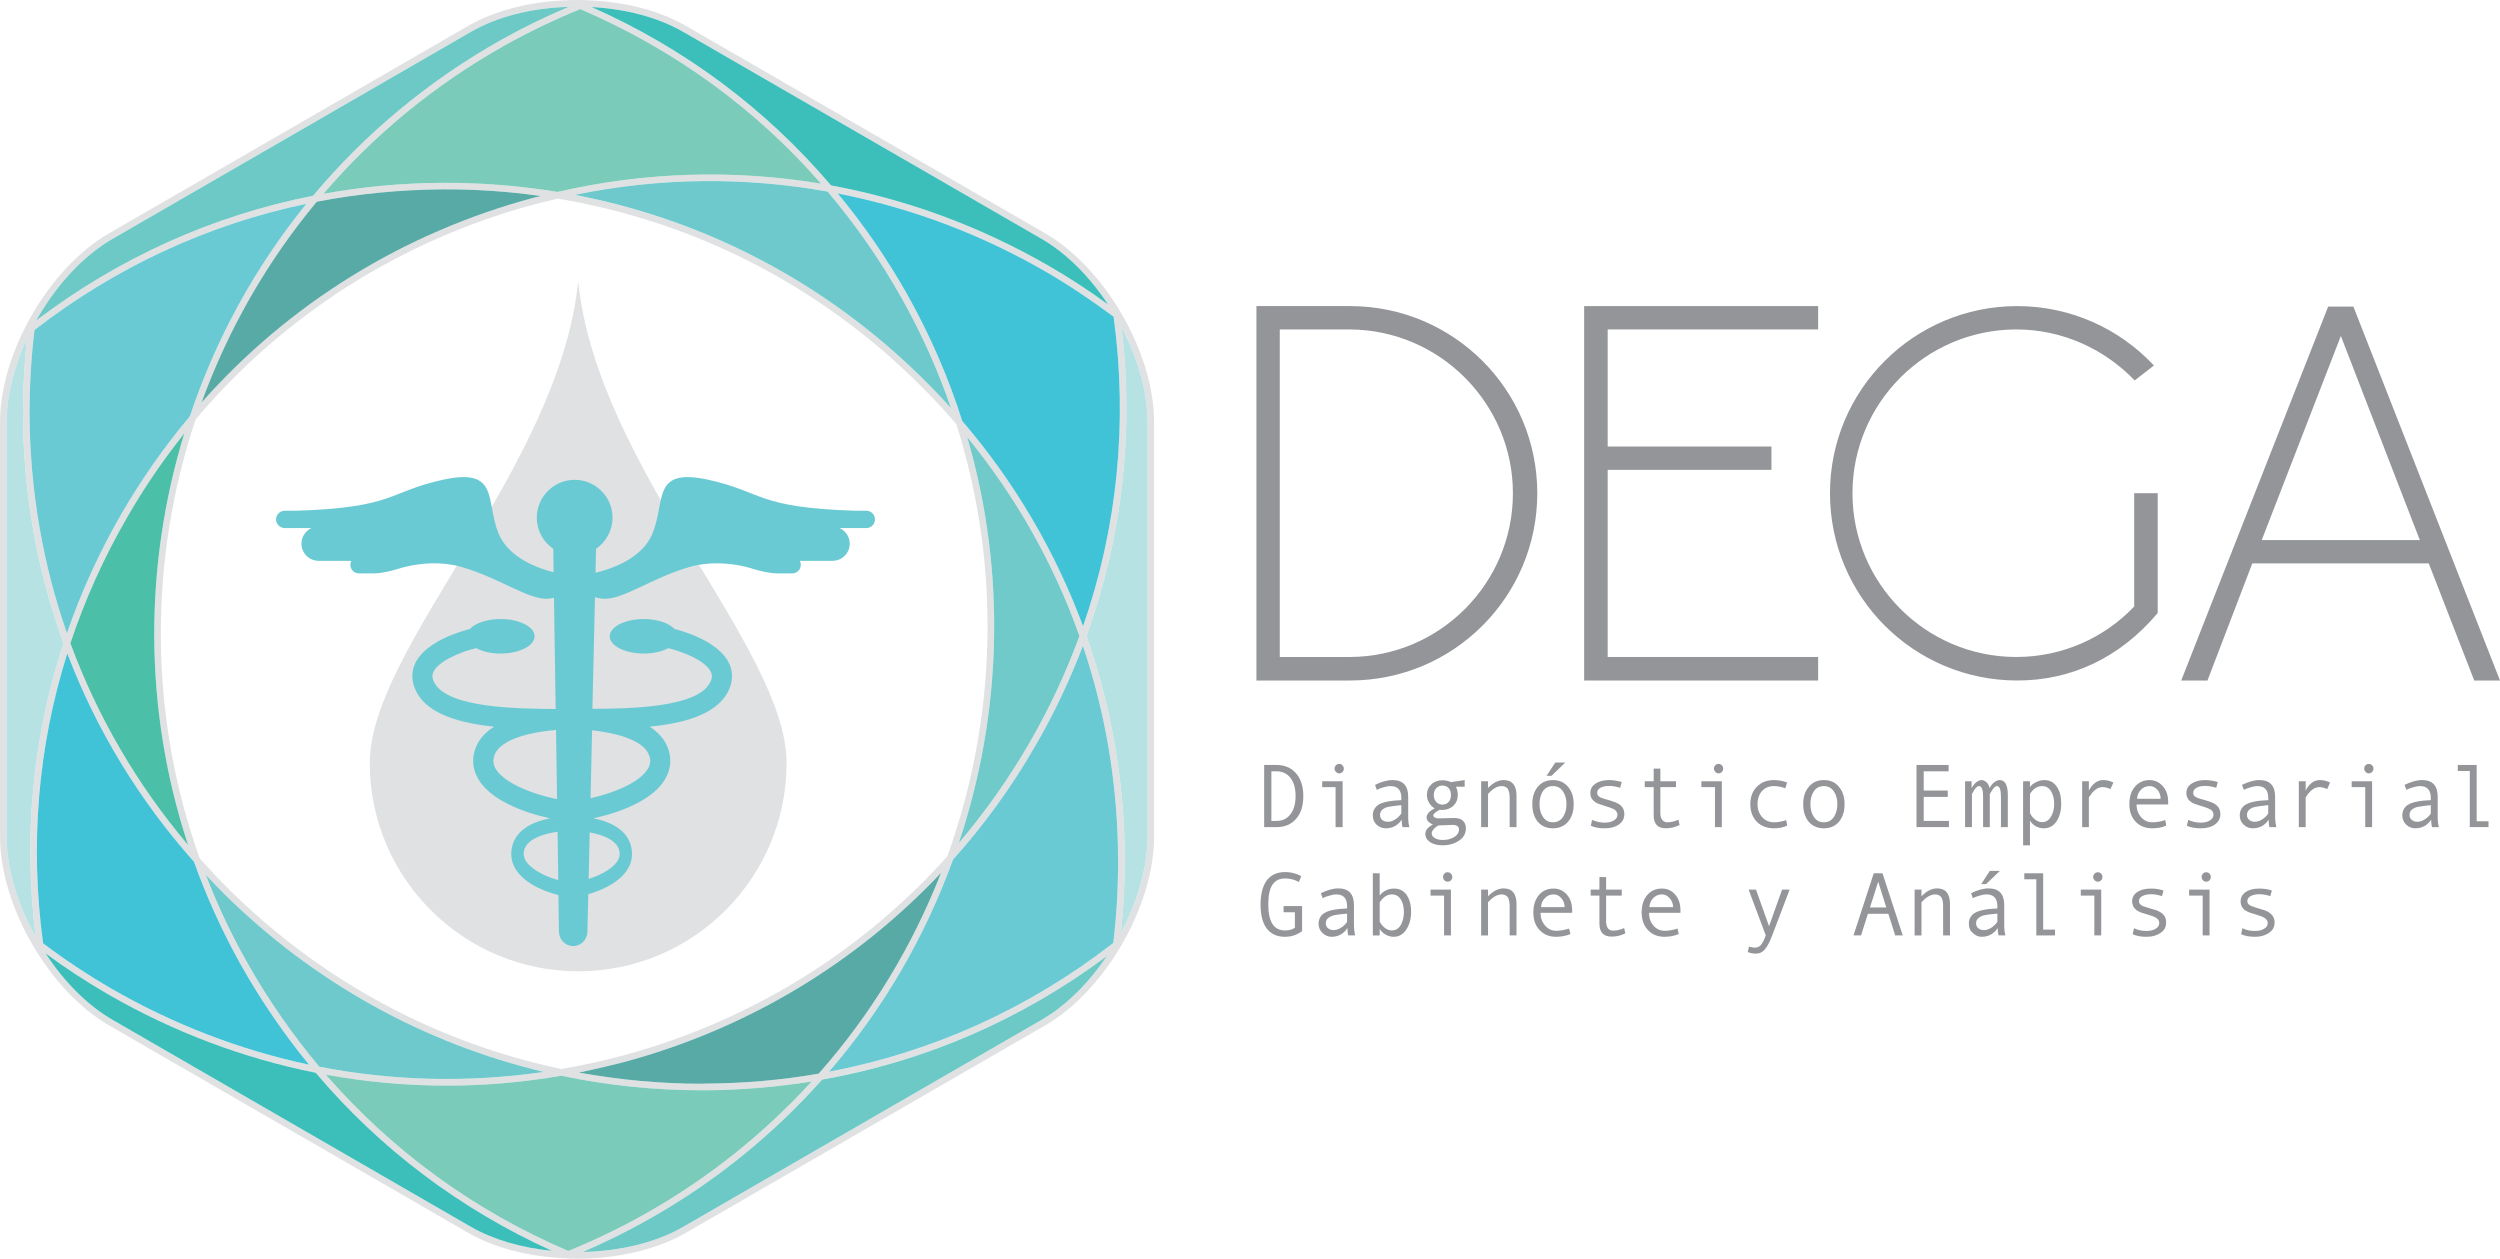 <?xml version="1.0" encoding="UTF-8"?>
<!DOCTYPE svg PUBLIC "-//W3C//DTD SVG 1.1//EN" "http://www.w3.org/Graphics/SVG/1.1/DTD/svg11.dtd">
<!-- Creator: CorelDRAW X7 -->
<svg xmlns="http://www.w3.org/2000/svg" xml:space="preserve" width="147.145mm" height="74.084mm" version="1.1" style="shape-rendering:geometricPrecision; text-rendering:geometricPrecision; image-rendering:optimizeQuality; fill-rule:evenodd; clip-rule:evenodd"
viewBox="0 0 14563 7332"
 xmlns:xlink="http://www.w3.org/1999/xlink">
 <defs>
  <style type="text/css">
   <![CDATA[
    .fil4 {fill:#3CBFBA}
    .fil8 {fill:#41C3D7}
    .fil9 {fill:#4CBFA8}
    .fil6 {fill:#58AAA6}
    .fil5 {fill:#6ACAD3}
    .fil2 {fill:#6DC9C6}
    .fil7 {fill:#6DC9CB}
    .fil10 {fill:#70CAC9}
    .fil3 {fill:#7BCBBA}
    .fil0 {fill:#939598}
    .fil11 {fill:#B7E2E4}
    .fil1 {fill:#E0E1E2}
   ]]>
  </style>
 </defs>
 <g id="Capa_x0020_1">
  <g id="Layer_3">
   <g>
    <g>
     <g>
      <path class="fil0" d="M7319 1783l545 0c603,0 1091,488 1091,1090 0,603 -488,1091 -1091,1091l-545 0 0 -2181zm545 136l-409 0 0 1908 409 0c523,-2 949,-428 949,-954 0,-523 -426,-951 -949,-954z"/>
     </g>
    </g>
    <g>
     <g>
      <polygon class="fil0" points="9228,1783 10591,1783 10591,1919 9365,1919 9365,2601 10319,2601 10319,2737 9365,2737 9365,3827 10591,3827 10591,3964 9228,3964 "/>
     </g>
    </g>
    <g>
     <g>
      <path class="fil0" d="M11745 3827c268,0 513,-111 687,-294l0 -660 137 0 0 698c-221,262 -505,393 -818,393 -603,0 -1091,-488 -1091,-1091 0,-602 488,-1090 1091,-1090 313,0 597,133 796,346l-112 87c-175,-182 -420,-297 -689,-297 -527,0 -955,428 -955,954 0,526 428,954 954,954z"/>
     </g>
    </g>
    <g>
     <g>
      <path class="fil0" d="M13709 1786l854 2178 -150 0 -265 -682 -1028 0 -261 682 -153 0 856 -2178 147 0zm-534 1360l921 0 -460 -1189 -461 1189z"/>
     </g>
    </g>
   </g>
   <g>
    <path class="fil0" d="M7364 4456l71 0c48,0 86,16 114,48 29,33 43,77 43,133 0,58 -14,102 -43,134 -29,32 -66,47 -112,47l-73 0 0 -362zm42 326l30 0c34,0 62,-13 81,-39 20,-25 30,-61 30,-106 0,-45 -10,-80 -30,-106 -20,-25 -47,-38 -81,-38l-30 0 0 289z"/>
    <path class="fil0" d="M7821 4818l-41 0 0 -233 -78 0 0 -34 119 0 0 267zm-20 -368c8,0 14,2 19,8 5,5 8,12 8,19 0,8 -2,15 -8,20 -5,5 -11,8 -19,8 -7,0 -13,-3 -19,-9 -5,-5 -8,-12 -8,-19 0,-7 3,-14 8,-19 6,-6 12,-8 19,-8z"/>
    <path class="fil0" d="M8210 4818l-40 0c-3,-10 -5,-25 -5,-43 -23,34 -54,50 -93,50 -20,0 -37,-7 -53,-21 -15,-14 -22,-32 -22,-54 0,-14 2,-25 8,-35 5,-10 13,-19 23,-26 10,-7 23,-12 38,-16 14,-4 32,-7 52,-9l45 -3 0 -13c0,-46 -21,-69 -64,-69 -10,0 -23,2 -39,7 -15,4 -29,9 -40,15l-10 -29c36,-18 70,-28 102,-28 61,0 91,33 91,97l0 115c0,24 2,44 7,62zm-47 -79l0 -49c-36,4 -61,7 -75,10 -13,2 -24,8 -34,15 -10,8 -15,19 -15,32 0,12 4,21 12,29 9,7 20,11 33,11 14,0 28,-4 42,-13 14,-8 26,-20 37,-35z"/>
    <path class="fil0" d="M8387 4717c-25,13 -38,23 -38,33 0,4 3,9 9,12 5,4 13,5 23,5l90 -2c22,0 38,5 50,15 12,11 18,26 18,45 0,30 -13,54 -40,72 -27,18 -59,27 -95,27 -30,0 -54,-6 -73,-18 -19,-13 -28,-29 -28,-49 0,-21 15,-39 44,-54 -25,-11 -37,-25 -37,-41 0,-19 16,-37 47,-53 -14,-9 -25,-20 -33,-34 -8,-14 -12,-28 -12,-44 0,-25 9,-46 26,-62 17,-16 39,-24 64,-24 19,0 35,4 50,11l80 -12 0 39 -51 0c7,14 11,30 11,48 0,24 -8,45 -25,62 -17,16 -39,25 -65,25 -5,0 -10,0 -15,-1zm17 176c26,0 49,-6 67,-17 19,-12 28,-27 28,-44 0,-18 -13,-27 -39,-27 -9,0 -24,1 -46,2 -13,0 -24,1 -32,1 -3,0 -9,3 -17,9 -8,6 -14,13 -18,19 -5,6 -7,12 -7,19 0,11 6,20 18,27 11,7 27,11 46,11zm-2 -206c15,0 27,-5 36,-15 10,-11 14,-24 14,-40 0,-18 -4,-31 -13,-41 -9,-10 -21,-15 -37,-15 -14,0 -26,5 -36,16 -9,10 -14,23 -14,40 0,16 5,29 14,39 10,11 22,16 36,16z"/>
    <path class="fil0" d="M8834 4818l-40 0 0 -171c0,-24 -4,-41 -11,-52 -8,-11 -20,-16 -36,-16 -25,0 -51,15 -79,46l0 193 -40 0 0 -267 40 0 0 39c29,-30 59,-46 91,-46 50,0 75,31 75,91l0 183z"/>
    <path class="fil0" d="M9046 4544c37,0 66,13 88,39 22,26 33,59 33,101 0,43 -11,77 -33,103 -22,25 -51,38 -88,38 -37,0 -66,-13 -88,-38 -21,-26 -32,-60 -32,-103 0,-42 11,-76 32,-101 22,-26 51,-39 88,-39zm0 246c24,0 44,-10 58,-30 14,-21 21,-46 21,-75 0,-31 -7,-56 -21,-76 -14,-20 -33,-30 -58,-30 -25,0 -44,10 -58,29 -13,20 -20,45 -20,77 0,30 7,55 21,75 14,20 33,30 57,30zm72 -348l-80 77 -29 0 51 -77 58 0z"/>
    <path class="fil0" d="M9438 4589c-23,-7 -44,-11 -64,-11 -22,0 -39,4 -51,11 -13,7 -19,17 -19,29 0,8 2,14 8,20 6,6 18,11 35,16l38 11c18,5 32,11 44,18 11,7 19,15 25,25 5,10 8,22 8,35 0,25 -11,45 -32,60 -22,15 -49,22 -82,22 -33,0 -60,-5 -81,-15l7 -34c23,10 47,16 73,16 22,0 40,-4 54,-13 14,-8 21,-19 21,-33 0,-9 -4,-17 -11,-25 -6,-7 -23,-14 -49,-22 -20,-7 -36,-11 -45,-15 -10,-3 -19,-7 -27,-14 -9,-6 -15,-13 -20,-22 -4,-8 -6,-18 -6,-28 0,-24 10,-42 30,-55 20,-14 47,-21 81,-21 21,0 45,4 72,11l-9 34z"/>
    <path class="fil0" d="M9784 4806c-27,13 -54,19 -80,19 -47,0 -71,-25 -71,-76l0 -164 -52 0 0 -34 52 0 0 -74 39 0 0 74 91 0 0 34 -91 0 0 153c0,17 4,29 11,38 7,9 17,14 29,14 22,0 43,-5 65,-15l7 31z"/>
    <path class="fil0" d="M10030 4818l-40 0 0 -233 -79 0 0 -34 119 0 0 267zm-19 -368c7,0 14,2 19,8 5,5 8,12 8,19 0,8 -3,15 -8,20 -5,5 -12,8 -19,8 -8,0 -14,-3 -19,-9 -5,-5 -8,-12 -8,-19 0,-7 3,-14 8,-19 5,-6 11,-8 19,-8z"/>
    <path class="fil0" d="M10411 4809c-23,11 -48,16 -76,16 -42,0 -76,-13 -101,-38 -25,-26 -38,-60 -38,-102 0,-43 13,-77 38,-102 25,-26 59,-39 100,-39 26,0 52,5 76,14l-10 34c-24,-9 -46,-13 -66,-13 -29,0 -53,10 -70,29 -17,19 -26,44 -26,77 0,30 9,55 27,75 18,20 41,30 70,30 22,0 46,-4 70,-13l6 32z"/>
    <path class="fil0" d="M10624 4544c37,0 67,13 88,39 22,26 33,59 33,101 0,43 -11,77 -33,103 -21,25 -51,38 -88,38 -36,0 -66,-13 -88,-38 -21,-26 -32,-60 -32,-103 0,-42 11,-76 33,-101 21,-26 51,-39 87,-39zm0 246c25,0 44,-10 58,-30 14,-21 21,-46 21,-75 0,-31 -7,-56 -21,-76 -14,-20 -33,-30 -58,-30 -24,0 -44,10 -57,29 -14,20 -21,45 -21,77 0,30 7,55 21,75 14,20 33,30 57,30z"/>
    <polygon class="fil0" points="11353,4818 11164,4818 11164,4456 11351,4456 11351,4493 11206,4493 11206,4605 11346,4605 11346,4642 11206,4642 11206,4782 11353,4782 11353,4818 "/>
    <path class="fil0" d="M11696 4818l-40 0 0 -175c0,-43 -8,-64 -23,-64 -9,0 -17,7 -27,22 -10,15 -15,23 -15,24l0 193 -39 0 0 -175c0,-43 -8,-64 -24,-64 -8,0 -17,7 -27,22 -9,15 -14,23 -14,24l0 193 -40 0 0 -267 38 0 0 40c8,-14 17,-26 27,-34 10,-8 21,-13 31,-13 11,0 20,5 29,13 9,8 15,20 18,34 7,-14 16,-26 27,-34 10,-8 20,-13 31,-13 32,0 48,29 48,87l0 187 0 0z"/>
    <path class="fil0" d="M11825 4585c8,-12 21,-22 36,-29 15,-8 31,-12 48,-12 31,0 55,13 72,38 18,26 26,59 26,100 0,41 -9,75 -27,102 -19,28 -43,41 -75,41 -16,0 -32,-4 -46,-12 -15,-9 -26,-19 -34,-33l0 144 -40 0 0 -373 40 0 0 34 0 0zm0 40l0 111c7,15 17,28 30,38 13,10 26,15 40,15 22,0 39,-10 51,-30 13,-20 20,-45 20,-75 0,-31 -6,-56 -19,-76 -12,-19 -29,-29 -50,-29 -29,0 -53,15 -72,46z"/>
    <path class="fil0" d="M12311 4558l-17 38c-17,-7 -32,-11 -45,-11 -12,0 -24,3 -35,10 -11,7 -22,17 -31,29 -10,13 -15,20 -15,21l0 173 -39 0 0 -267 39 0 0 54c22,-41 50,-61 84,-61 20,0 39,5 59,14z"/>
    <path class="fil0" d="M12630 4686l-184 0c0,30 9,55 27,75 17,19 39,29 64,29 24,0 50,-4 76,-13l6 32c-23,11 -51,16 -82,16 -40,0 -72,-13 -96,-38 -25,-26 -37,-60 -37,-103 0,-43 11,-77 33,-102 22,-25 50,-38 85,-38 30,0 56,12 77,36 21,23 31,54 31,93l0 13 0 0zm-44 -33c0,-21 -6,-38 -19,-53 -13,-14 -28,-21 -44,-21 -21,0 -38,7 -51,21 -14,13 -22,31 -23,53l137 0z"/>
    <path class="fil0" d="M12910 4589c-23,-7 -44,-11 -64,-11 -22,0 -39,4 -51,11 -13,7 -19,17 -19,29 0,8 2,14 8,20 6,6 18,11 35,16l39 11c17,5 32,11 43,18 11,7 19,15 25,25 5,10 8,22 8,35 0,25 -11,45 -32,60 -21,15 -49,22 -82,22 -33,0 -60,-5 -81,-15l8 -34c22,10 46,16 72,16 22,0 40,-4 54,-13 14,-8 21,-19 21,-33 0,-9 -4,-17 -10,-25 -7,-7 -24,-14 -49,-22 -21,-7 -36,-11 -46,-15 -10,-3 -19,-7 -27,-14 -9,-6 -15,-13 -19,-22 -5,-8 -7,-18 -7,-28 0,-24 10,-42 30,-55 21,-14 47,-21 81,-21 21,0 45,4 72,11l-9 34z"/>
    <path class="fil0" d="M13260 4818l-40 0c-3,-10 -5,-25 -5,-43 -22,34 -53,50 -93,50 -20,0 -37,-7 -52,-21 -15,-14 -23,-32 -23,-54 0,-14 3,-25 8,-35 5,-10 13,-19 23,-26 11,-7 23,-12 38,-16 15,-4 32,-7 52,-9l45 -3 0 -13c0,-46 -21,-69 -64,-69 -10,0 -23,2 -38,7 -16,4 -29,9 -40,15l-11 -29c37,-18 71,-28 102,-28 61,0 91,33 91,97l0 115c0,24 3,44 7,62zm-47 -79l0 -49c-36,4 -61,7 -74,10 -14,2 -25,8 -35,15 -10,8 -15,19 -15,32 0,12 4,21 13,29 8,7 19,11 32,11 14,0 28,-4 42,-13 14,-8 27,-20 37,-35z"/>
    <path class="fil0" d="M13573 4558l-16 38c-18,-7 -33,-11 -46,-11 -12,0 -23,3 -34,10 -12,7 -22,17 -32,29 -9,13 -14,20 -14,21l0 173 -40 0 0 -267 40 0 0 54c21,-41 49,-61 83,-61 20,0 40,5 59,14z"/>
    <path class="fil0" d="M13818 4818l-40 0 0 -233 -79 0 0 -34 119 0 0 267zm-20 -368c8,0 14,2 20,8 5,5 8,12 8,19 0,8 -3,15 -8,20 -6,5 -12,8 -20,8 -7,0 -13,-3 -18,-9 -6,-5 -8,-12 -8,-19 0,-7 2,-14 8,-19 5,-6 11,-8 18,-8z"/>
    <path class="fil0" d="M14207 4818l-40 0c-3,-10 -5,-25 -5,-43 -23,34 -54,50 -93,50 -20,0 -37,-7 -52,-21 -15,-14 -23,-32 -23,-54 0,-14 3,-25 8,-35 5,-10 13,-19 23,-26 11,-7 23,-12 38,-16 15,-4 32,-7 52,-9l45 -3 0 -13c0,-46 -21,-69 -64,-69 -10,0 -23,2 -38,7 -16,4 -29,9 -40,15l-11 -29c37,-18 71,-28 102,-28 61,0 91,33 91,97l0 115c0,24 2,44 7,62zm-47 -79l0 -49c-36,4 -61,7 -74,10 -14,2 -25,8 -35,15 -10,8 -15,19 -15,32 0,12 4,21 13,29 8,7 19,11 32,11 14,0 28,-4 42,-13 14,-8 27,-20 37,-35z"/>
    <polygon class="fil0" points="14497,4818 14387,4818 14387,4491 14317,4491 14317,4456 14427,4456 14427,4784 14496,4784 14496,4818 "/>
    <path class="fil0" d="M7585 5424c-30,22 -63,33 -99,33 -47,0 -82,-16 -107,-48 -24,-32 -36,-79 -36,-141 0,-59 12,-105 35,-138 24,-33 60,-50 108,-50 18,0 35,2 52,7 17,4 31,10 42,18l-14 33c-24,-14 -51,-21 -80,-21 -33,0 -57,12 -74,37 -16,24 -24,62 -24,114 0,101 32,152 98,152 25,0 44,-6 57,-16l0 -90 -66 0 0 -36 108 0 0 146 0 0z"/>
    <path class="fil0" d="M7894 5449l-40 0c-3,-10 -5,-25 -5,-43 -22,34 -54,51 -93,51 -19,0 -37,-8 -52,-22 -15,-14 -23,-32 -23,-54 0,-14 3,-25 8,-35 5,-10 13,-19 23,-26 11,-7 23,-12 38,-16 15,-4 32,-7 52,-9l45 -3 0 -13c0,-46 -21,-69 -64,-69 -10,0 -23,2 -38,7 -16,4 -29,9 -40,15l-11 -29c37,-18 71,-28 102,-28 61,0 91,33 91,97l0 115c0,24 3,44 7,62zm-47 -79l0 -48c-36,3 -61,6 -74,9 -13,3 -25,8 -35,16 -10,7 -15,18 -15,31 0,12 4,22 13,29 8,7 19,11 32,11 14,0 28,-4 42,-13 14,-8 27,-20 37,-35z"/>
    <path class="fil0" d="M8037 5217c9,-13 21,-23 36,-30 15,-8 31,-11 48,-11 31,0 55,12 73,37 17,25 26,58 26,99 0,41 -10,75 -28,103 -19,28 -43,42 -74,42 -17,0 -32,-5 -47,-13 -14,-8 -26,-19 -34,-33l0 38 -40 0 0 -362 40 0 0 130 0 0zm0 39l0 112c7,15 18,27 30,37 13,10 27,15 40,15 22,0 39,-10 52,-30 12,-21 19,-46 19,-76 0,-31 -6,-56 -18,-75 -13,-19 -29,-29 -51,-29 -29,0 -52,16 -72,46z"/>
    <path class="fil0" d="M8452 5449l-40 0 0 -232 -79 0 0 -35 119 0 0 267zm-20 -368c8,0 14,2 20,8 5,5 8,12 8,19 0,8 -3,15 -8,20 -5,5 -12,8 -20,8 -7,0 -13,-3 -18,-8 -6,-6 -8,-12 -8,-20 0,-7 2,-13 8,-19 5,-6 11,-8 18,-8z"/>
    <path class="fil0" d="M8834 5449l-40 0 0 -171c0,-24 -4,-41 -11,-52 -8,-10 -20,-16 -36,-16 -25,0 -51,15 -79,46l0 193 -40 0 0 -267 40 0 0 39c29,-30 59,-46 91,-46 50,0 75,31 75,91l0 183z"/>
    <path class="fil0" d="M9158 5317l-184 0c0,30 9,55 27,75 17,20 39,30 64,30 24,0 50,-5 75,-13l8 32c-24,10 -52,16 -83,16 -40,0 -72,-13 -96,-39 -25,-25 -37,-60 -37,-103 0,-42 11,-76 33,-102 22,-25 50,-37 84,-37 31,0 57,11 78,35 21,23 31,54 31,93l0 13zm-44 -33c0,-20 -6,-38 -19,-52 -13,-15 -28,-22 -44,-22 -21,0 -38,7 -51,21 -14,13 -22,31 -23,53l137 0z"/>
    <path class="fil0" d="M9468 5437c-27,13 -53,19 -79,19 -48,0 -72,-25 -72,-76l0 -163 -51 0 0 -35 51 0 0 -73 39 0 0 73 91 0 0 35 -91 0 0 153c0,16 4,29 11,38 7,9 17,13 29,13 22,0 44,-5 65,-15l7 31z"/>
    <path class="fil0" d="M9789 5317l-183 0c0,30 8,55 26,75 17,20 39,30 65,30 24,0 49,-5 75,-13l7 32c-24,10 -52,16 -83,16 -40,0 -72,-13 -96,-39 -24,-25 -37,-60 -37,-103 0,-42 11,-76 33,-102 22,-25 50,-37 85,-37 31,0 56,11 77,35 21,23 31,54 31,93l0 13zm-43 -33c0,-20 -7,-38 -20,-52 -13,-15 -28,-22 -44,-22 -20,0 -38,7 -51,21 -14,13 -21,31 -23,53l138 0z"/>
    <path class="fil0" d="M10425 5182l-102 268c-15,39 -29,66 -44,82 -14,16 -31,23 -49,23 -17,0 -33,-3 -49,-9l7 -32c13,4 25,6 35,6 14,0 26,-5 35,-16 9,-11 19,-30 28,-55l-100 -267 43 0 76 213 76 -213 44 0 0 0z"/>
    <path class="fil0" d="M11084 5449l-44 0 -40 -126 -119 0 -40 126 -44 0 118 -362 51 0 118 362zm-96 -163l-47 -150 -48 150 95 0z"/>
    <path class="fil0" d="M11359 5449l-40 0 0 -171c0,-24 -3,-41 -11,-52 -8,-10 -20,-16 -36,-16 -24,0 -51,15 -79,46l0 193 -40 0 0 -267 40 0 0 39c29,-30 59,-46 91,-46 50,0 75,31 75,91l0 183z"/>
    <path class="fil0" d="M11682 5449l-40 0c-3,-10 -5,-25 -5,-43 -23,34 -54,51 -93,51 -20,0 -37,-8 -52,-22 -16,-14 -23,-32 -23,-54 0,-14 2,-25 8,-35 5,-10 13,-19 23,-26 11,-7 23,-12 38,-16 14,-4 32,-7 52,-9l45 -3 0 -13c0,-46 -21,-69 -64,-69 -10,0 -23,2 -39,7 -15,4 -28,9 -40,15l-10 -29c36,-18 70,-28 102,-28 61,0 91,33 91,97l0 115c0,24 2,44 7,62zm-47 -79l0 -48c-36,3 -61,6 -74,9 -14,3 -25,8 -35,16 -10,7 -15,18 -15,31 0,12 4,22 13,29 8,7 19,11 32,11 14,0 28,-4 42,-13 14,-8 26,-20 37,-35zm15 -297l-81 77 -28 0 50 -77 59 0z"/>
    <polygon class="fil0" points="11971,5449 11862,5449 11862,5122 11792,5122 11792,5087 11902,5087 11902,5415 11971,5415 11971,5449 "/>
    <path class="fil0" d="M12240 5449l-40 0 0 -232 -79 0 0 -35 119 0 0 267zm-20 -368c8,0 14,2 19,8 6,5 8,12 8,19 0,8 -2,15 -8,20 -5,5 -11,8 -19,8 -7,0 -13,-3 -19,-8 -5,-6 -8,-12 -8,-20 0,-7 3,-13 8,-19 6,-6 12,-8 19,-8z"/>
    <path class="fil0" d="M12594 5220c-22,-7 -43,-11 -63,-11 -22,0 -39,4 -52,11 -13,7 -19,17 -19,29 0,8 3,15 9,20 5,6 17,11 35,16l38 12c18,4 32,10 43,17 11,7 20,16 25,25 6,10 8,22 8,35 0,25 -10,46 -32,60 -21,15 -48,23 -81,23 -33,0 -60,-5 -82,-15l8 -35c22,11 46,16 72,16 22,0 40,-4 54,-13 14,-8 21,-19 21,-33 0,-9 -3,-17 -10,-24 -7,-8 -23,-15 -49,-23 -21,-6 -36,-11 -46,-14 -9,-4 -19,-8 -27,-14 -8,-6 -15,-14 -19,-22 -4,-9 -7,-19 -7,-29 0,-23 10,-42 31,-55 20,-14 47,-20 80,-20 22,0 46,3 72,11l-9 33z"/>
    <path class="fil0" d="M12871 5449l-40 0 0 -232 -79 0 0 -35 119 0 0 267zm-20 -368c8,0 14,2 20,8 5,5 7,12 7,19 0,8 -2,15 -7,20 -5,5 -12,8 -20,8 -7,0 -13,-3 -18,-8 -6,-6 -8,-12 -8,-20 0,-7 2,-13 8,-19 5,-6 11,-8 18,-8z"/>
    <path class="fil0" d="M13225 5220c-22,-7 -43,-11 -63,-11 -22,0 -39,4 -52,11 -12,7 -19,17 -19,29 0,8 3,15 9,20 6,6 18,11 35,16l38 12c18,4 32,10 43,17 11,7 20,16 25,25 6,10 9,22 9,35 0,25 -11,46 -33,60 -21,15 -48,23 -81,23 -33,0 -60,-5 -81,-15l7 -35c23,11 47,16 72,16 23,0 41,-4 55,-13 14,-8 21,-19 21,-33 0,-9 -4,-17 -11,-24 -7,-8 -23,-15 -49,-23 -20,-6 -36,-11 -45,-14 -10,-4 -19,-8 -28,-14 -8,-6 -14,-14 -19,-22 -4,-9 -6,-19 -6,-29 0,-23 10,-42 30,-55 20,-14 47,-20 80,-20 22,0 46,3 72,11l-9 33z"/>
   </g>
   <path class="fil1" d="M6537 1834l0 0 0 0c-115,-200 -275,-375 -450,-476l-2089 -1206c-169,-98 -395,-152 -636,-152 -241,0 -467,54 -637,152l-2088 1206c-351,202 -637,697 -637,1102l0 2412c0,405 286,900 637,1102l2088 1206c156,90 359,142 578,150l0 1c1,0 2,0 3,-1 2,0 5,0 8,1 0,0 1,0 1,0l1 0c15,0 30,1 46,1 240,0 467,-54 636,-152l2089 -1206c351,-202 636,-697 636,-1102l0 -2412c0,-202 -71,-426 -186,-626zm-2917 4317c-116,31 -233,56 -350,76 -727,-153 -1396,-512 -1937,-1047 -58,-58 -115,-119 -170,-180 -300,-842 -295,-1742 -24,-2556 512,-608 1196,-1045 1979,-1255 44,-11 88,-22 131,-32 792,132 1522,503 2103,1079 77,76 150,154 219,235 265,836 234,1721 -53,2518 -502,559 -1155,963 -1898,1162zm1862 -1067c-166,425 -405,822 -713,1170 -216,38 -437,57 -661,58 -7,1 -14,1 -21,1 -242,0 -481,-23 -715,-65 86,-18 172,-38 258,-60 719,-193 1354,-575 1852,-1104zm-5231 411c-78,-575 -30,-1147 141,-1689 168,442 417,853 738,1214 73,204 164,405 273,600 117,208 250,402 397,582 -399,-85 -787,-233 -1151,-443 -138,-80 -272,-169 -398,-264zm159 -1748c84,-252 194,-498 331,-734 99,-173 211,-336 333,-489 -236,769 -239,1607 22,2399 -298,-352 -529,-750 -686,-1176zm1027 1855c-93,-165 -172,-334 -238,-506 35,37 71,75 107,111 523,517 1164,871 1862,1037 -438,64 -879,53 -1308,-30 -158,-189 -300,-393 -423,-612zm-263 -3257c153,-422 379,-819 671,-1170 239,-46 484,-70 733,-72 193,-1 384,12 572,39 -14,3 -28,7 -42,10 -759,204 -1425,618 -1934,1193zm2174 -1210c491,-101 989,-106 1473,-19 162,191 307,399 432,622 117,208 212,422 287,640 -52,-58 -105,-114 -161,-169 -564,-559 -1268,-928 -2031,-1074zm2286 1411c285,349 506,740 654,1159 -78,213 -175,421 -291,622 -121,209 -259,404 -412,584 252,-752 279,-1578 49,-2365zm-29 -94c-79,-250 -185,-495 -318,-733 -119,-211 -255,-409 -407,-592 420,82 828,234 1209,454 138,80 271,169 398,264 84,616 22,1228 -178,1803 -161,-434 -397,-838 -704,-1196zm-1626 -2267l2088 1206c147,85 282,222 388,383 -111,-81 -227,-157 -347,-226 -399,-230 -827,-387 -1267,-468 -379,-445 -851,-798 -1395,-1039 202,11 389,61 533,144zm-599 -132c546,234 1021,579 1403,1017 -504,-84 -1024,-70 -1535,48 -219,-36 -443,-54 -670,-53 -236,1 -468,23 -694,64 290,-339 644,-633 1055,-864 143,-80 291,-151 441,-212zm-2724 1338l2088 -1206c153,-88 353,-139 569,-145 -133,56 -265,120 -393,192 -429,241 -797,551 -1096,908 -583,115 -1131,361 -1613,727 112,-200 270,-375 445,-476zm-455 531c473,-366 1010,-615 1584,-735 -301,371 -530,792 -679,1238 -148,176 -281,366 -399,569 -129,224 -235,456 -317,695 -141,-404 -215,-832 -218,-1272 0,-165 9,-332 29,-495zm-163 538c0,-157 45,-328 119,-489 -15,148 -24,297 -23,446 2,461 83,910 236,1331 -180,548 -235,1127 -162,1711 -105,-188 -170,-398 -170,-587l0 -2412zm2706 4687l-2088 -1206c-149,-86 -285,-225 -391,-388 116,86 239,166 365,239 381,220 789,373 1209,457 374,442 840,794 1376,1037 -178,-17 -342,-65 -471,-139zm566 140c-550,-235 -1028,-585 -1412,-1027 232,42 467,64 703,64 222,0 446,-19 668,-58 266,56 540,85 818,85 7,0 14,0 21,0 210,-1 417,-19 620,-51 -275,301 -602,565 -977,775 -142,80 -291,151 -441,212zm2757 -1346l-2088 1206c-156,90 -363,141 -584,146 127,-55 253,-117 374,-185 394,-220 735,-499 1020,-819 600,-106 1163,-350 1659,-720 -105,156 -237,289 -381,372zm418 -448c-492,382 -1055,636 -1656,750 317,-367 560,-787 722,-1235 180,-201 341,-422 479,-662 110,-189 202,-384 278,-584 133,393 203,809 205,1237 1,165 -8,331 -28,494zm200 -621c0,180 -59,380 -155,561 15,-144 22,-289 22,-434 -2,-448 -79,-884 -223,-1294 207,-573 278,-1184 204,-1799 95,180 152,376 152,554l0 2412z"/>
   <path class="fil2" d="M656 1391l2088 -1206c153,-88 353,-139 569,-145 -133,56 -265,120 -393,192 -429,241 -797,551 -1096,908 -583,115 -1131,361 -1613,727 112,-200 270,-375 445,-476z"/>
   <path class="fil3" d="M3380 53c546,234 1021,579 1403,1017 -504,-84 -1024,-70 -1535,48 -219,-36 -443,-54 -670,-53 -236,1 -468,23 -694,64 290,-339 644,-633 1055,-864 143,-80 291,-151 441,-212z"/>
   <path class="fil4" d="M3979 185l2088 1206c147,85 282,222 388,383 -111,-81 -227,-157 -347,-226 -399,-230 -827,-387 -1267,-468 -379,-445 -851,-798 -1395,-1039 202,11 389,61 533,144z"/>
   <path class="fil5" d="M201 1922c473,-366 1010,-615 1584,-735 -301,371 -530,792 -679,1238 -148,176 -281,366 -399,569 -129,224 -235,456 -317,695 -141,-404 -215,-832 -218,-1272 0,-165 9,-332 29,-495z"/>
   <path class="fil6" d="M1174 2345c153,-422 379,-819 671,-1170 239,-46 484,-70 733,-72 193,-1 384,12 572,39 -14,3 -28,7 -42,10 -759,204 -1425,618 -1934,1193z"/>
   <path class="fil7" d="M5379 2209c-564,-559 -1268,-928 -2031,-1074 491,-101 989,-106 1473,-19 162,191 307,399 432,622 117,208 212,422 287,640 -52,-58 -105,-114 -161,-169z"/>
   <path class="fil8" d="M5605 2452c-79,-250 -185,-495 -318,-733 -119,-211 -255,-409 -407,-592 420,82 828,234 1209,454 138,80 271,169 398,264 84,616 22,1228 -178,1803 -161,-434 -397,-838 -704,-1196z"/>
   <path class="fil9" d="M410 3747c84,-252 194,-498 331,-734 99,-173 211,-336 333,-489 -236,769 -239,1607 22,2399 -298,-352 -529,-750 -686,-1176z"/>
   <path class="fil10" d="M5634 2546c285,349 506,740 654,1159 -78,213 -175,421 -291,622 -121,209 -259,404 -412,584 252,-752 279,-1578 49,-2365z"/>
   <path class="fil11" d="M6685 4872c0,180 -59,380 -155,561 15,-144 22,-289 22,-434 -2,-448 -79,-884 -223,-1294 207,-573 278,-1184 204,-1799 95,180 152,376 152,554l0 2412z"/>
   <path class="fil11" d="M38 2460c0,-157 45,-328 119,-489 -15,148 -24,297 -23,446 2,461 83,910 236,1331 -180,548 -235,1127 -162,1711 -105,-188 -170,-398 -170,-587l0 -2412z"/>
   <path class="fil5" d="M6485 5493c-492,382 -1055,636 -1656,750 317,-367 560,-787 722,-1235 180,-201 341,-422 479,-662 110,-189 202,-384 278,-584 133,393 203,809 205,1237 1,165 -8,331 -28,494z"/>
   <path class="fil8" d="M251 5495c-78,-575 -30,-1147 141,-1689 168,442 417,853 738,1214 73,204 164,405 273,600 117,208 250,402 397,582 -399,-85 -787,-233 -1151,-443 -138,-80 -272,-169 -398,-264z"/>
   <path class="fil3" d="M3310 7287c-550,-235 -1028,-585 -1412,-1027 232,42 467,64 703,64 222,0 446,-19 668,-58 266,56 540,85 818,85 7,0 14,0 21,0 210,-1 417,-19 620,-51 -275,301 -602,565 -977,775 -142,80 -291,151 -441,212z"/>
   <path class="fil7" d="M1437 5602c-93,-165 -172,-334 -238,-506 35,37 71,75 107,111 523,517 1164,871 1862,1037 -438,64 -879,53 -1308,-30 -158,-189 -300,-393 -423,-612z"/>
   <path class="fil6" d="M5482 5084c-166,425 -405,822 -713,1170 -216,38 -437,57 -661,58 -7,1 -14,1 -21,1 -242,0 -481,-23 -715,-65 86,-18 172,-38 258,-60 719,-193 1354,-575 1852,-1104z"/>
   <path class="fil4" d="M2744 7147l-2088 -1206c-149,-86 -285,-225 -391,-388 116,86 239,166 365,239 381,220 789,373 1209,457 374,442 840,794 1376,1037 -178,-17 -342,-65 -471,-139z"/>
   <path class="fil2" d="M6067 5941l-2088 1206c-156,90 -363,141 -584,146 127,-55 253,-117 374,-185 394,-220 735,-499 1020,-819 600,-106 1163,-350 1659,-720 -105,156 -237,289 -381,372z"/>
   <path class="fil1" d="M3368 1639c-111,1088 -1214,2135 -1214,2805 0,670 544,1214 1214,1214 671,0 1214,-544 1214,-1214 0,-670 -1103,-1717 -1214,-2805z"/>
   <g>
    <path class="fil5" d="M5047 2975l-66 0c-575,-18 -533,-109 -853,-180 -332,-73 -249,118 -326,310 -62,157 -263,215 -333,231l3 -139c58,-40 96,-106 96,-182 0,-121 -99,-220 -220,-220 -122,0 -221,99 -221,220 0,76 38,142 96,182l2 136c-79,-19 -262,-79 -322,-228 -76,-192 7,-383 -325,-310 -320,71 -278,162 -853,180l-66 0c-28,0 -51,23 -51,51 0,27 23,50 51,50l155 0c-34,16 -58,51 -58,91 0,55 45,100 101,100l189 0c-3,7 -5,15 -5,23 0,28 22,50 50,50l74 0c-2,0 39,4 117,-16 23,-5 52,-16 87,-24 84,-19 201,-31 317,2 224,64 390,192 505,186 13,-1 25,-3 36,-6l10 648c-4,0 -8,0 -11,0 -213,-2 -610,-6 -693,-149 -19,-32 -15,-51 -9,-65 28,-65 162,-119 240,-138 3,0 6,-2 9,-3 36,20 87,32 143,32 109,0 198,-45 198,-101 0,-55 -89,-100 -198,-100 -79,0 -148,24 -179,58 0,0 0,0 0,0 -27,7 -261,66 -321,206 -16,38 -26,98 15,170 72,124 255,173 447,193 -47,30 -85,69 -106,120 -25,63 -20,127 14,185 68,116 245,191 418,229 -84,16 -184,55 -216,148 -15,46 -13,92 8,134 42,84 151,138 257,165l3 211c0,48 37,86 83,86 46,0 83,-38 83,-86l5 -216c100,-29 197,-81 237,-160 21,-42 23,-88 8,-134 -32,-92 -131,-132 -216,-148 174,-38 351,-112 419,-229 34,-58 39,-122 14,-185 -20,-51 -58,-90 -105,-120 194,-19 378,-68 451,-193 42,-72 31,-132 15,-170 -60,-140 -294,-199 -320,-206 0,0 0,0 -1,0 -31,-34 -99,-58 -179,-58 -109,0 -198,45 -198,101 0,55 89,100 198,100 57,0 108,-12 144,-32 2,2 5,3 8,3 78,19 212,73 240,138 6,14 10,33 -9,66 -81,140 -466,146 -682,147l15 -650c13,4 29,8 49,9 115,6 281,-122 504,-186 117,-33 233,-21 318,-2 35,8 64,19 86,24 79,20 120,16 117,16l75 0c28,0 50,-22 50,-50 0,-8 -2,-16 -6,-23l190 0c56,0 101,-45 101,-100 0,-40 -24,-75 -59,-91l156 0c28,0 50,-23 50,-50 0,-28 -22,-51 -50,-51zm-2160 1503c-15,-26 -17,-52 -6,-81 39,-98 228,-134 358,-145l6 403c-174,-36 -315,-104 -358,-177zm171 528c-9,-19 -10,-38 -3,-59 21,-63 116,-91 193,-102l4 282c-95,-27 -170,-73 -194,-121zm547 -59c8,21 6,40 -3,59 -22,45 -88,87 -173,114l6 -271c72,13 151,41 170,98zm175 -550c12,29 10,55 -6,81 -41,70 -171,135 -334,172l9 -396c127,14 295,52 331,143z"/>
   </g>
  </g>
 </g>
</svg>
